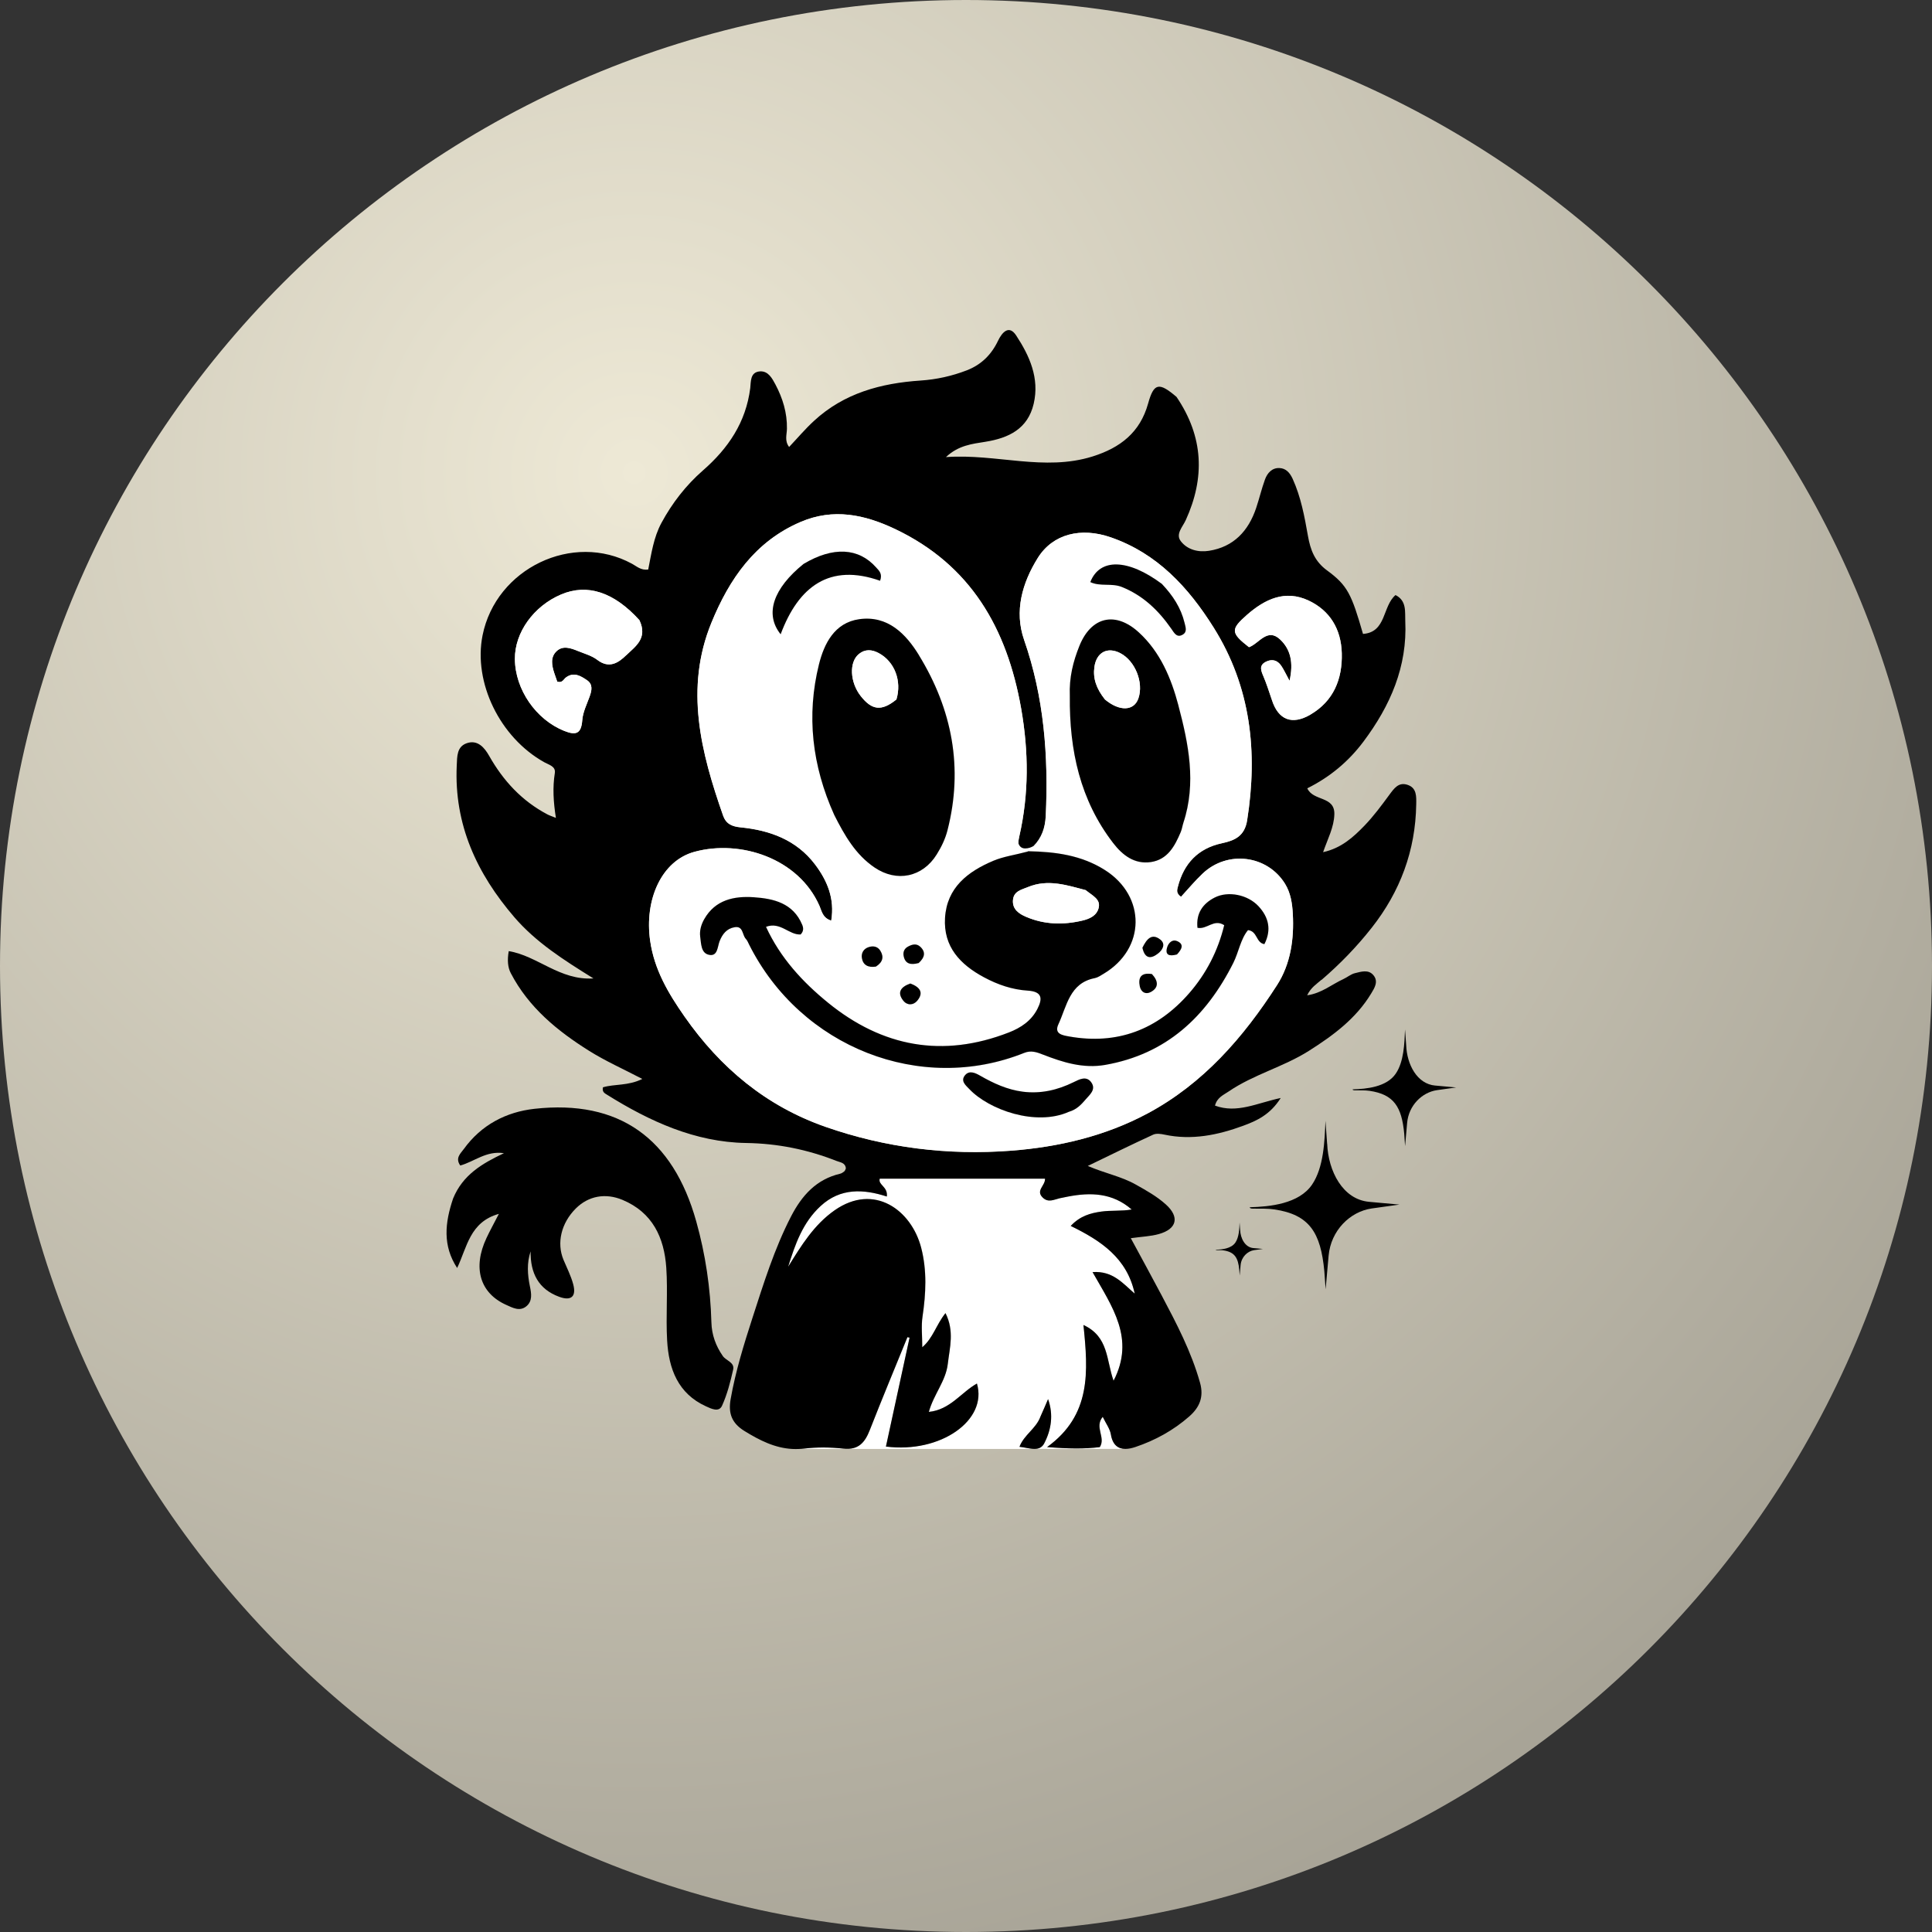 <svg xmlns="http://www.w3.org/2000/svg" viewBox="0 0 600 600" fill="none">
    <rect x="0" y="0" width="600" height="600" fill="#333333" stroke="none"/>
    <path d="M300 600C465.685 600 600 465.685 600 300C600 134.315 465.685 0 300 0C134.315 0 0 134.315 0 300C0 465.685 134.315 600 300 600Z" fill="url(#paint0_radial_440_36)"/>
    <g transform="matrix(5,0,0,5,50,50)">
        <path d="M38.487 29.396C37.47 28.129 38.044 26.535 39.911 25.026C41.749 23.931 43.33 24.021 44.416 25.243C44.592 25.442 44.824 25.621 44.665 26.072C41.538 24.968 39.598 26.416 38.487 29.396Z" fill="white"/>
        <path d="M44.68 49.055C44.906 49.425 44.846 49.756 44.407 50.037C43.907 50.114 43.602 49.931 43.533 49.508C43.481 49.191 43.645 48.915 43.978 48.819C44.255 48.736 44.521 48.792 44.68 49.053V49.055Z" fill="white"/>
        <path d="M46.973 52.156C46.73 52.447 46.35 52.462 46.105 52.154C45.71 51.657 45.927 51.303 46.541 51.087C47.147 51.31 47.388 51.656 46.973 52.156Z" fill="white"/>
        <path d="M47.059 49.816C46.569 49.948 46.232 49.875 46.129 49.393C46.075 49.134 46.163 48.919 46.404 48.791C46.658 48.655 46.92 48.583 47.16 48.804C47.511 49.132 47.446 49.463 47.059 49.818V49.816Z" fill="white"/>
        <path d="M47.079 30.696C46.271 29.377 45.144 28.214 43.376 28.458C41.83 28.671 41.186 29.988 40.868 31.262C40.079 34.435 40.436 37.555 41.816 40.617C42.469 41.91 43.148 43.087 44.317 43.88C45.693 44.817 47.304 44.488 48.183 43.068C48.471 42.605 48.708 42.12 48.847 41.582C49.847 37.687 49.135 34.056 47.077 30.698L47.079 30.696ZM45.677 33.446C44.745 34.203 44.149 34.106 43.462 33.232C42.789 32.375 42.731 31.119 43.352 30.618C43.743 30.303 44.166 30.341 44.584 30.567C45.568 31.096 46.025 32.297 45.678 33.446H45.677Z" fill="white"/>
        <path d="M57.786 57.236C58.095 57.68 57.674 58.005 57.423 58.298C57.162 58.602 56.877 58.916 56.386 59.059C54.341 59.971 51.431 58.938 50.21 57.652C49.991 57.422 49.634 57.146 49.941 56.783C50.212 56.46 50.59 56.651 50.878 56.815C51.708 57.291 52.568 57.686 53.524 57.809C54.633 57.95 55.673 57.712 56.675 57.221C57.023 57.05 57.478 56.794 57.784 57.236H57.786Z" fill="white"/>
        <path d="M61.549 50.5C61.968 50.949 61.97 51.352 61.478 51.616C61.158 51.79 60.872 51.622 60.797 51.265C60.691 50.738 60.852 50.39 61.549 50.5Z" fill="white"/>
        <path d="M61.923 49.227C61.499 49.561 61.11 49.571 60.958 48.866C61.22 48.33 61.538 47.937 62.073 48.362C62.425 48.643 62.204 49.01 61.923 49.229V49.227Z" fill="white"/>
        <path d="M63.107 48.452C63.565 48.649 63.403 48.964 63.102 49.285C62.623 49.416 62.344 49.325 62.499 48.826C62.584 48.562 62.817 48.33 63.109 48.452H63.107Z" fill="white"/>
        <path d="M63.195 33.823C62.752 32.146 62.075 30.509 60.741 29.285C59.286 27.948 57.775 28.293 57.04 30.127C56.655 31.087 56.401 32.074 56.449 33.223C56.412 36.622 57.096 39.708 59.142 42.365C59.718 43.115 60.463 43.695 61.484 43.544C62.526 43.387 62.967 42.554 63.335 41.685C63.414 41.499 63.442 41.289 63.504 41.096C64.317 38.633 63.822 36.199 63.193 33.825L63.195 33.823ZM60.708 33.377C60.435 34.169 59.537 34.201 58.632 33.447C58.095 32.771 57.878 32.142 57.975 31.428C58.104 30.512 58.789 30.154 59.587 30.571C60.508 31.051 61.046 32.395 60.708 33.377Z" fill="white"/>
        <path d="M59.688 26.459C59.049 26.199 58.346 26.446 57.721 26.154C58.304 24.654 60.055 24.696 62.161 26.261C62.853 26.992 63.348 27.753 63.573 28.679C63.64 28.954 63.752 29.245 63.461 29.415C63.09 29.634 62.926 29.304 62.752 29.055C61.959 27.914 61.001 26.99 59.687 26.459H59.688Z" fill="white"/>
        <path d="M68.168 46.288C67.498 45.567 66.283 45.323 65.447 45.748C64.71 46.124 64.282 46.726 64.377 47.627C64.968 47.75 65.394 47.049 66.038 47.465C65.653 49.055 64.923 50.471 63.868 51.684C61.888 53.96 59.391 54.911 56.395 54.375C56.015 54.305 55.456 54.23 55.737 53.625C56.262 52.498 56.428 51.057 58.001 50.753C58.192 50.713 58.372 50.587 58.547 50.483C61.168 48.925 61.19 45.672 58.637 44.046C57.162 43.108 55.546 42.906 53.874 42.872C53.868 42.873 53.853 42.881 53.814 42.896C53.055 43.102 52.331 43.196 51.684 43.47C50.117 44.135 48.811 45.127 48.697 47.011C48.587 48.807 49.645 49.914 51.123 50.704C51.974 51.161 52.875 51.469 53.829 51.529C54.736 51.586 54.768 52.018 54.433 52.67C54.057 53.404 53.41 53.837 52.667 54.126C48.564 55.724 44.811 55.034 41.426 52.277C39.843 50.987 38.467 49.497 37.578 47.567C38.471 47.229 39.011 48.084 39.727 48.041C39.926 47.84 39.905 47.627 39.825 47.438C39.262 46.088 38.044 45.812 36.816 45.729C35.603 45.646 34.425 45.884 33.741 47.091C33.557 47.416 33.44 47.791 33.49 48.179C33.55 48.613 33.537 49.193 34.023 49.302C34.582 49.431 34.558 48.807 34.697 48.456C34.874 48.011 35.138 47.678 35.618 47.593C36.174 47.493 36.092 48.071 36.325 48.316C36.417 48.411 36.468 48.549 36.529 48.67C39.74 55.065 47.197 57.973 53.62 55.395C54.042 55.227 54.392 55.35 54.786 55.505C56.023 55.986 57.276 56.381 58.643 56.143C62.436 55.478 64.916 53.163 66.605 49.803C66.941 49.127 67.053 48.33 67.515 47.771C68.11 47.837 68.001 48.556 68.533 48.641C68.989 47.75 68.798 46.964 68.166 46.286L68.168 46.288ZM53.745 46.951C53.311 46.768 52.866 46.488 52.918 45.901C52.967 45.351 53.44 45.266 53.851 45.096C55.082 44.588 56.251 44.977 57.431 45.287C57.887 45.652 58.381 45.863 58.235 46.405C58.108 46.877 57.682 47.07 57.233 47.176C56.045 47.457 54.871 47.431 53.743 46.949L53.745 46.951Z" fill="white"/>
        <path d="M59.905 79.994H54.252C54.504 79.994 54.719 79.915 54.863 79.645C55.297 78.81 55.445 77.87 55.101 76.903C54.957 77.239 54.813 77.577 54.633 77.977C54.356 78.74 53.616 79.105 53.324 79.866C53.642 79.896 53.971 79.996 54.254 79.996H39.634C39.74 79.994 39.845 79.983 39.954 79.972C40.756 79.877 41.586 79.888 42.392 79.975C43.326 80.074 43.726 79.6 44.031 78.818C44.786 76.886 45.585 74.974 46.367 73.054C46.412 73.061 46.455 73.073 46.499 73.082C46.011 75.333 45.521 77.584 45.031 79.847C48.431 80.281 51.358 78.206 50.683 75.932C49.701 76.481 49.026 77.56 47.697 77.694C47.999 76.597 48.751 75.783 48.875 74.706C48.992 73.69 49.294 72.682 48.731 71.558C48.147 72.289 47.968 73.095 47.289 73.679C47.289 72.978 47.216 72.364 47.304 71.777C47.519 70.342 47.588 68.918 47.221 67.501C46.617 65.161 44.306 63.454 41.848 65.169C40.562 66.068 39.769 67.369 38.959 68.676C39.393 67.288 39.858 65.935 40.977 64.906C42.206 63.773 43.634 63.847 45.087 64.317C45.164 63.697 44.534 63.605 44.646 63.208H54.914C54.929 63.654 54.315 63.939 54.77 64.381C55.116 64.717 55.464 64.508 55.817 64.426C55.982 64.389 56.148 64.356 56.316 64.324C57.74 64.047 59.103 64.081 60.296 65.123C59.66 65.233 59.021 65.165 58.404 65.252C57.76 65.344 57.102 65.51 56.509 66.143C58.385 67.059 60.006 68.134 60.483 70.347C59.739 69.703 59.123 68.923 57.865 69.01C59.082 71.165 60.526 73.139 59.17 75.758C58.71 74.47 58.873 73.02 57.3 72.296C57.597 75.188 57.792 77.894 55.041 79.879C56.358 79.983 57.358 80 58.318 79.881C58.703 79.275 57.962 78.651 58.499 78C58.703 78.423 58.946 78.742 59.004 79.09C59.116 79.775 59.479 79.992 59.905 79.992H59.909L59.905 79.994Z" fill="white"/>
        <path d="M72.43 61.04L72.326 59.611C72.277 60.887 72.217 62.513 71.495 63.577C70.678 64.781 68.854 64.951 67.627 64.984C67.618 65.086 67.848 65.07 67.91 65.07C68.332 65.078 68.727 65.055 69.155 65.12C71.338 65.444 72.03 66.562 72.256 68.95L72.337 70.083L72.522 68C72.66 66.428 73.855 65.257 75.192 65.061L76.922 64.819L75.035 64.647C73.401 64.5 72.501 62.744 72.434 61.044L72.43 61.04Z" fill="black"/>
        <path d="M79.142 57.427C78.011 57.325 77.388 56.111 77.341 54.932L77.269 53.941C77.235 54.825 77.194 55.952 76.692 56.687C76.126 57.522 74.863 57.639 74.014 57.661C74.009 57.731 74.168 57.722 74.209 57.722C74.502 57.727 74.775 57.712 75.071 57.754C76.582 57.979 77.061 58.751 77.218 60.406L77.272 61.189L77.399 59.748C77.495 58.66 78.321 57.85 79.247 57.712L80.444 57.544L79.137 57.425L79.142 57.427Z" fill="black"/>
        <path d="M67.025 66.379L66.993 65.93C66.978 66.332 66.958 66.844 66.732 67.178C66.474 67.558 65.899 67.611 65.514 67.622C65.51 67.654 65.585 67.65 65.604 67.65C65.737 67.652 65.86 67.645 65.997 67.665C66.685 67.767 66.902 68.119 66.973 68.872L66.999 69.229L67.057 68.574C67.102 68.079 67.478 67.711 67.897 67.648L68.441 67.573L67.846 67.52C67.332 67.473 67.048 66.921 67.027 66.385L67.025 66.379Z" fill="black"/>
        <path d="M72.09 50.858C73.229 49.878 74.272 48.804 75.202 47.621C76.967 45.378 77.921 42.832 77.964 39.956C77.972 39.474 78.002 38.941 77.429 38.749C76.865 38.558 76.588 38.972 76.288 39.376C75.804 40.033 75.314 40.698 74.749 41.283C74.057 41.999 73.313 42.679 72.18 42.93C72.475 42.08 72.855 41.387 72.879 40.579C72.911 39.423 71.566 39.782 71.198 38.964C72.595 38.269 73.756 37.306 74.689 36.059C76.352 33.838 77.42 31.408 77.284 28.567C77.257 28.014 77.388 27.319 76.679 26.96C75.856 27.657 76.122 29.27 74.658 29.374C73.951 26.92 73.706 26.365 72.421 25.426C71.658 24.866 71.394 24.161 71.239 23.288C71.026 22.082 70.803 20.869 70.287 19.736C70.109 19.351 69.866 19.088 69.468 19.071C69.004 19.052 68.714 19.383 68.568 19.787C68.359 20.363 68.219 20.965 68.024 21.547C67.541 22.988 66.621 23.97 65.091 24.212C64.433 24.318 63.749 24.148 63.341 23.613C63.001 23.171 63.462 22.722 63.651 22.303C64.848 19.674 64.762 17.139 63.077 14.654C61.977 13.713 61.665 13.789 61.31 15.067C60.81 16.865 59.578 17.811 57.867 18.35C54.858 19.294 51.88 18.166 48.755 18.391C49.535 17.655 50.384 17.572 51.216 17.438C52.641 17.207 53.838 16.648 54.205 15.075C54.575 13.483 53.943 12.095 53.114 10.833C52.662 10.146 52.232 10.661 51.992 11.16C51.575 12.036 50.947 12.654 50.047 13.003C49.123 13.358 48.172 13.57 47.182 13.636C44.727 13.8 42.426 14.414 40.556 16.144C40.015 16.64 39.538 17.207 39.013 17.762C38.719 17.377 38.873 16.988 38.878 16.635C38.897 15.643 38.615 14.733 38.164 13.881C37.964 13.509 37.722 13.035 37.205 13.067C36.578 13.109 36.645 13.721 36.599 14.106C36.329 16.236 35.23 17.849 33.664 19.217C32.607 20.14 31.749 21.245 31.079 22.486C30.593 23.389 30.455 24.407 30.262 25.375C29.802 25.436 29.548 25.173 29.256 25.017C25.585 23.013 20.804 25.302 19.972 29.466C19.389 32.39 21.046 35.803 23.802 37.342C24.094 37.506 24.528 37.597 24.461 38.016C24.319 38.913 24.371 39.804 24.528 40.8C24.24 40.685 24.115 40.645 23.999 40.583C22.418 39.75 21.263 38.503 20.382 36.947C20.101 36.45 19.675 35.927 18.994 36.161C18.369 36.377 18.396 36.985 18.369 37.548C18.199 41.221 19.622 44.264 21.949 46.972C23.296 48.534 25.001 49.618 26.86 50.772C24.773 50.91 23.38 49.365 21.599 49.076C21.5 49.637 21.541 50.092 21.725 50.443C22.835 52.577 24.622 54.035 26.595 55.272C27.608 55.907 28.714 56.398 29.896 57.015C29.013 57.454 28.175 57.318 27.449 57.535C27.388 57.826 27.56 57.905 27.698 57.992C30.352 59.652 33.182 60.942 36.331 60.993C38.313 61.023 40.146 61.397 41.955 62.107C42.191 62.2 42.508 62.213 42.538 62.574C42.505 62.638 42.49 62.713 42.443 62.753C42.366 62.817 42.276 62.88 42.181 62.902C40.706 63.25 39.81 64.245 39.133 65.554C38.095 67.567 37.429 69.72 36.735 71.862C36.2 73.516 35.684 75.182 35.381 76.904C35.228 77.766 35.437 78.387 36.236 78.88C37.184 79.464 38.128 79.941 39.219 79.998C39.353 80.004 39.49 80.006 39.628 79.998C39.735 79.996 39.84 79.985 39.948 79.974C40.75 79.879 41.581 79.89 42.387 79.977C43.318 80.076 43.72 79.602 44.025 78.82C44.781 76.888 45.579 74.976 46.361 73.055C46.406 73.063 46.449 73.074 46.494 73.084C46.006 75.335 45.518 77.586 45.026 79.849C48.426 80.283 51.353 78.208 50.678 75.934C49.696 76.483 49.021 77.562 47.691 77.696C47.994 76.599 48.746 75.785 48.869 74.708C48.987 73.692 49.288 72.683 48.725 71.56C48.142 72.291 47.962 73.097 47.283 73.681C47.283 72.98 47.21 72.366 47.298 71.779C47.511 70.343 47.582 68.919 47.216 67.503C46.612 65.163 44.3 63.456 41.843 65.171C40.556 66.07 39.763 67.371 38.953 68.678C39.387 67.29 39.853 65.937 40.971 64.908C42.2 63.775 43.629 63.849 45.082 64.319C45.159 63.699 44.528 63.607 44.641 63.21H54.908C54.923 63.656 54.31 63.941 54.764 64.383C55.11 64.719 55.458 64.51 55.811 64.428C55.976 64.391 56.142 64.358 56.311 64.326C57.734 64.049 59.097 64.083 60.291 65.125C59.655 65.235 59.015 65.167 58.398 65.254C57.755 65.346 57.096 65.512 56.503 66.145C58.379 67.061 60.001 68.136 60.478 70.349C59.733 69.705 59.118 68.925 57.859 69.012C59.077 71.167 60.521 73.141 59.165 75.76C58.705 74.472 58.867 73.022 57.294 72.298C57.592 75.19 57.786 77.896 55.035 79.881C56.35 79.985 57.352 80.002 58.31 79.883C58.695 79.277 57.955 78.653 58.491 78.002C58.695 78.425 58.938 78.744 58.996 79.091C59.109 79.777 59.471 79.994 59.898 79.994C60.098 79.994 60.309 79.947 60.519 79.877C61.742 79.466 62.877 78.846 63.865 77.979C64.508 77.416 64.785 76.765 64.536 75.883C63.995 73.956 63.077 72.206 62.151 70.457C61.538 69.299 60.91 68.151 60.236 66.906C60.923 66.81 61.465 66.793 61.974 66.651C63.107 66.336 63.281 65.586 62.406 64.804C61.849 64.304 61.194 63.939 60.541 63.573C59.658 63.072 58.656 62.887 57.564 62.419C59.034 61.709 60.322 61.074 61.63 60.474C61.826 60.385 62.105 60.426 62.333 60.475C64.025 60.838 65.651 60.5 67.22 59.922C68.033 59.622 68.884 59.25 69.548 58.198C68.065 58.513 66.838 59.176 65.466 58.672C65.594 58.166 65.987 58.016 66.313 57.794C67.865 56.734 69.715 56.273 71.299 55.269C72.8 54.317 74.22 53.274 75.165 51.71C75.37 51.372 75.634 50.966 75.307 50.573C74.996 50.199 74.546 50.352 74.16 50.445C73.906 50.505 73.685 50.7 73.438 50.813C72.722 51.14 72.094 51.691 71.19 51.82C71.422 51.333 71.778 51.119 72.079 50.855L72.082 50.86L72.09 50.858ZM28.897 30.694C28.409 31.174 27.833 31.549 27.098 30.985C26.757 30.724 26.308 30.603 25.901 30.437C25.456 30.256 24.96 30.07 24.564 30.452C24.175 30.824 24.272 31.332 24.427 31.806C24.489 31.995 24.558 32.182 24.61 32.335C24.934 32.444 25.003 32.184 25.158 32.074C25.645 31.719 26.071 31.984 26.462 32.25C26.841 32.509 26.757 32.89 26.621 33.268C26.447 33.749 26.204 34.231 26.166 34.73C26.103 35.589 25.766 35.684 25.044 35.396C23.299 34.7 21.994 32.834 21.981 30.93C21.968 29.289 23.146 27.647 24.85 26.924C26.479 26.233 28.13 26.773 29.714 28.518C30.253 29.657 29.451 30.155 28.897 30.698V30.694ZM69.318 51.189C67.229 54.439 64.734 57.306 61.28 59.157C58.632 60.574 55.748 61.244 52.8 61.471C48.878 61.769 45.011 61.295 41.278 59.99C37.595 58.706 34.745 56.328 32.514 53.131C31.51 51.693 30.642 50.235 30.384 48.437C30.015 45.882 31.087 43.461 33.137 42.906C35.989 42.129 39.602 43.308 40.902 46.265C41.042 46.581 41.087 47.01 41.631 47.179C41.859 45.805 41.379 44.681 40.616 43.676C39.464 42.163 37.816 41.566 36.008 41.387C35.469 41.334 35.1 41.176 34.917 40.66C33.541 36.735 32.518 32.764 34.191 28.677C35.299 25.965 36.903 23.627 39.725 22.42C41.764 21.549 43.7 21.957 45.605 22.863C50.289 25.094 52.546 29.015 53.427 34.008C53.896 36.69 53.913 39.31 53.313 41.942C53.204 42.414 53.197 42.755 53.769 42.834C53.874 42.86 53.881 42.864 53.881 42.868C54.642 42.343 54.914 41.578 54.955 40.669C55.129 36.947 54.848 33.3 53.61 29.746C52.986 27.955 53.498 26.199 54.461 24.654C55.398 23.158 57.145 22.735 58.991 23.375C61.873 24.371 63.814 26.477 65.387 28.985C67.699 32.675 68.132 36.705 67.465 40.941C67.309 41.933 66.704 42.205 65.896 42.377C64.424 42.692 63.532 43.627 63.16 45.083C63.111 45.272 63.04 45.487 63.358 45.701C63.792 45.23 64.216 44.719 64.695 44.264C66.24 42.796 68.712 43.109 69.816 44.892C70.169 45.465 70.264 46.118 70.3 46.755C70.386 48.315 70.171 49.861 69.32 51.187V51.191L69.318 51.189ZM69.006 33.498C68.8 32.892 68.654 32.435 68.467 31.995C68.325 31.659 68.19 31.336 68.604 31.115C68.985 30.911 69.335 30.988 69.582 31.353C69.733 31.576 69.846 31.823 70.096 32.284C70.352 31.155 70.16 30.327 69.505 29.714C68.71 28.969 68.196 29.984 67.577 30.199C66.436 29.309 66.423 29.09 67.457 28.184C68.574 27.207 69.825 26.62 71.274 27.298C72.612 27.925 73.3 29.083 73.341 30.573C73.384 32.186 72.827 33.546 71.398 34.382C70.244 35.058 69.4 34.709 69.004 33.498H69.006Z" fill="black"/>
        <path d="M71.402 34.382C70.248 35.058 69.404 34.709 69.008 33.498C68.802 32.892 68.656 32.435 68.467 31.995C68.325 31.659 68.19 31.336 68.604 31.115C68.985 30.911 69.335 30.988 69.582 31.353C69.733 31.576 69.846 31.823 70.096 32.284C70.352 31.155 70.16 30.329 69.505 29.714C68.71 28.97 68.196 29.984 67.577 30.199C66.436 29.309 66.423 29.09 67.457 28.184C68.574 27.207 69.825 26.62 71.275 27.298C72.612 27.925 73.3 29.083 73.341 30.571C73.384 32.184 72.827 33.544 71.398 34.38H71.4L71.402 34.382Z" fill="white"/>
        <path d="M28.897 30.694C28.409 31.174 27.833 31.549 27.098 30.985C26.757 30.724 26.308 30.603 25.901 30.437C25.456 30.256 24.96 30.071 24.564 30.452C24.175 30.824 24.272 31.332 24.427 31.806C24.489 31.995 24.558 32.182 24.61 32.335C24.934 32.445 25.003 32.184 25.158 32.074C25.645 31.719 26.071 31.984 26.462 32.25C26.841 32.509 26.757 32.89 26.621 33.268C26.447 33.75 26.204 34.231 26.166 34.73C26.103 35.589 25.766 35.684 25.044 35.397C23.299 34.7 21.994 32.834 21.981 30.93C21.968 29.289 23.146 27.648 24.85 26.924C26.479 26.233 28.13 26.773 29.714 28.518C30.253 29.657 29.451 30.156 28.897 30.698V30.694Z" fill="white"/>
        <path d="M39.724 22.42C41.762 21.547 43.698 21.957 45.604 22.864C50.287 25.094 52.544 29.013 53.425 34.008C53.894 36.688 53.911 39.308 53.311 41.942C53.273 42.107 53.247 42.256 53.255 42.383C53.26 42.396 53.264 42.411 53.272 42.424C53.301 42.496 53.346 42.564 53.41 42.615C53.472 42.664 53.556 42.698 53.678 42.698C53.876 42.698 54.051 42.632 54.192 42.549C54.687 42.052 54.921 41.406 54.953 40.668C55.125 36.947 54.846 33.298 53.608 29.744C52.984 27.953 53.496 26.197 54.459 24.652C55.396 23.154 57.143 22.733 58.989 23.373C61.871 24.369 63.812 26.473 65.385 28.983C67.697 32.673 68.129 36.703 67.463 40.94C67.309 41.931 66.702 42.201 65.894 42.375C64.422 42.692 63.53 43.623 63.158 45.081C63.109 45.27 63.038 45.486 63.356 45.699C63.79 45.227 64.214 44.715 64.693 44.262C66.238 42.794 68.71 43.108 69.814 44.891C70.167 45.463 70.264 46.116 70.298 46.755V46.758C70.382 48.318 70.169 49.865 69.316 51.191C67.227 54.441 64.732 57.308 61.278 59.159C58.63 60.575 55.746 61.246 52.798 61.473C48.877 61.771 45.011 61.297 41.276 59.992C37.593 58.706 34.743 56.33 32.512 53.133C31.508 51.695 30.642 50.237 30.382 48.441C30.013 45.884 31.085 43.465 33.135 42.909C35.987 42.133 39.6 43.312 40.898 46.269C41.038 46.585 41.083 47.013 41.628 47.183C41.856 45.81 41.375 44.685 40.612 43.68C39.46 42.167 37.812 41.57 36.004 41.391C35.463 41.338 35.097 41.179 34.912 40.662C33.535 36.736 32.512 32.766 34.186 28.679C35.295 25.967 36.9 23.628 39.722 22.422L39.724 22.42ZM50.878 56.815C50.592 56.651 50.212 56.46 49.941 56.783C49.634 57.146 49.991 57.422 50.21 57.652C51.431 58.936 54.341 59.971 56.386 59.059C56.877 58.916 57.164 58.602 57.423 58.298C57.674 58.005 58.095 57.68 57.786 57.236C57.48 56.794 57.025 57.051 56.677 57.221C55.675 57.712 54.635 57.952 53.526 57.809C52.568 57.686 51.71 57.293 50.88 56.815H50.878ZM53.876 42.872C53.876 42.872 53.855 42.881 53.816 42.896C53.056 43.102 52.335 43.197 51.686 43.47C50.118 44.135 48.813 45.127 48.699 47.011C48.589 48.808 49.649 49.914 51.125 50.704C51.975 51.161 52.877 51.469 53.831 51.529C54.738 51.584 54.77 52.018 54.437 52.67C54.061 53.404 53.412 53.839 52.671 54.126C48.568 55.724 44.814 55.034 41.429 52.277C39.847 50.987 38.471 49.497 37.582 47.567C38.474 47.227 39.013 48.084 39.731 48.041C39.929 47.841 39.909 47.627 39.828 47.438C39.267 46.088 38.048 45.812 36.819 45.729C35.607 45.646 34.429 45.884 33.745 47.091C33.561 47.416 33.443 47.791 33.494 48.179C33.554 48.613 33.541 49.193 34.027 49.302C34.586 49.429 34.562 48.806 34.7 48.456C34.876 48.011 35.142 47.68 35.622 47.593C36.178 47.493 36.097 48.069 36.329 48.316C36.421 48.411 36.471 48.549 36.533 48.67C39.744 55.066 47.201 57.975 53.623 55.397C54.046 55.229 54.396 55.352 54.79 55.507C56.025 55.988 57.278 56.383 58.647 56.145C62.44 55.48 64.919 53.165 66.608 49.805C66.945 49.129 67.057 48.332 67.517 47.773C68.112 47.839 68.003 48.558 68.535 48.643C68.991 47.75 68.8 46.964 68.168 46.288C67.498 45.567 66.283 45.321 65.447 45.748C64.71 46.126 64.282 46.726 64.379 47.627C64.97 47.75 65.396 47.049 66.04 47.465C65.654 49.053 64.923 50.471 63.87 51.684C61.892 53.96 59.393 54.912 56.397 54.375C56.015 54.305 55.458 54.23 55.738 53.623C56.264 52.498 56.43 51.055 58.003 50.751C58.194 50.711 58.374 50.585 58.549 50.481C61.17 48.923 61.192 45.671 58.639 44.044C57.162 43.106 55.548 42.904 53.876 42.87V42.872ZM46.541 51.085C45.927 51.3 45.71 51.656 46.105 52.152C46.35 52.46 46.73 52.445 46.973 52.154C47.39 51.652 47.148 51.308 46.541 51.085ZM61.549 50.5C60.853 50.39 60.691 50.74 60.797 51.265C60.87 51.622 61.158 51.79 61.478 51.616C61.97 51.352 61.968 50.949 61.549 50.5ZM44.68 49.055C44.521 48.794 44.255 48.738 43.978 48.821C43.645 48.917 43.479 49.191 43.533 49.51C43.602 49.933 43.909 50.116 44.407 50.039C44.846 49.758 44.906 49.427 44.68 49.057V49.055ZM47.16 48.804C46.92 48.583 46.658 48.655 46.404 48.791C46.163 48.919 46.075 49.134 46.129 49.393C46.232 49.875 46.569 49.948 47.059 49.816C47.444 49.461 47.511 49.13 47.16 48.802V48.804ZM62.071 48.362C61.538 47.937 61.218 48.328 60.956 48.866C61.108 49.572 61.495 49.563 61.921 49.229C62.2 49.01 62.423 48.645 62.071 48.362ZM63.107 48.453C62.815 48.33 62.582 48.562 62.498 48.826C62.342 49.323 62.623 49.414 63.1 49.285C63.401 48.964 63.563 48.649 63.105 48.453H63.107ZM47.079 30.696C46.271 29.377 45.144 28.214 43.378 28.458C41.83 28.671 41.186 29.988 40.868 31.262C40.079 34.435 40.436 37.557 41.816 40.617C42.469 41.908 43.148 43.085 44.317 43.88C45.693 44.817 47.304 44.488 48.183 43.068C48.471 42.605 48.708 42.12 48.847 41.582C49.849 37.687 49.133 34.056 47.077 30.698L47.079 30.696ZM60.743 29.285C59.286 27.95 57.777 28.295 57.044 30.127C56.659 31.088 56.404 32.074 56.453 33.223C56.416 36.622 57.1 39.708 59.146 42.365C59.722 43.115 60.466 43.693 61.487 43.544C62.529 43.387 62.971 42.554 63.339 41.686C63.419 41.499 63.446 41.289 63.509 41.096C64.323 38.634 63.827 36.199 63.199 33.825C62.754 32.148 62.078 30.511 60.745 29.287L60.743 29.285ZM62.163 26.263C60.055 24.699 58.306 24.656 57.723 26.155C58.347 26.448 59.051 26.201 59.69 26.459C61.003 26.99 61.963 27.914 62.755 29.055C62.929 29.304 63.094 29.634 63.464 29.415C63.756 29.247 63.644 28.954 63.577 28.679C63.352 27.753 62.856 26.99 62.165 26.261L62.163 26.263ZM44.416 25.243C43.33 24.021 41.749 23.931 39.911 25.026C38.042 26.533 37.47 28.129 38.487 29.396C39.598 26.414 41.538 24.968 44.665 26.072C44.824 25.621 44.592 25.442 44.416 25.243Z" fill="white"/>
        <path d="M34.897 74.228C34.459 73.598 34.206 72.908 34.186 72.128C34.126 70.002 33.821 67.918 33.245 65.864C31.798 60.691 28.444 58.288 23.198 58.87C21.44 59.065 19.895 59.864 18.809 61.367C18.603 61.65 18.261 61.926 18.588 62.392C19.454 62.156 20.206 61.459 21.3 61.627C19.94 62.272 18.747 62.97 18.143 64.44C17.634 65.951 17.483 67.365 18.394 68.757C19.011 67.469 19.177 65.9 20.986 65.395C20.679 65.992 20.432 66.436 20.217 66.895C19.346 68.744 19.808 70.317 21.44 71.048C21.837 71.225 22.274 71.473 22.686 71.141C23.088 70.816 23.004 70.338 22.914 69.898C22.764 69.171 22.714 68.455 22.957 67.724C22.938 69.082 23.449 70.077 24.734 70.547C25.48 70.821 25.807 70.529 25.603 69.767C25.463 69.244 25.211 68.751 24.999 68.247C24.564 67.201 24.857 65.969 25.762 65.063C26.555 64.272 27.614 64.088 28.665 64.527C30.53 65.307 31.257 66.867 31.384 68.746C31.485 70.245 31.351 71.762 31.437 73.263C31.536 75.016 32.108 76.557 33.847 77.348C34.175 77.498 34.654 77.739 34.848 77.311C35.168 76.604 35.366 75.832 35.538 75.069C35.639 74.616 35.099 74.519 34.895 74.225H34.897V74.228Z" fill="black"/>
        <path d="M54.861 79.645C54.719 79.917 54.504 79.994 54.25 79.994C53.967 79.994 53.636 79.896 53.32 79.864C53.612 79.103 54.353 78.74 54.629 77.975C54.809 77.575 54.953 77.237 55.097 76.901C55.443 77.87 55.295 78.81 54.861 79.643V79.645Z" fill="black"/>
        <path d="M68.168 46.288C67.498 45.567 66.283 45.323 65.447 45.748C64.71 46.124 64.282 46.726 64.377 47.627C64.968 47.75 65.394 47.049 66.038 47.465C65.653 49.055 64.923 50.471 63.868 51.684C61.888 53.96 59.391 54.911 56.395 54.375C56.015 54.305 55.456 54.23 55.737 53.625C56.262 52.498 56.428 51.057 58.001 50.753C58.192 50.713 58.372 50.587 58.547 50.483C61.168 48.925 61.19 45.672 58.637 44.046C57.162 43.108 55.546 42.906 53.874 42.872C53.868 42.873 53.853 42.881 53.814 42.896C53.055 43.102 52.331 43.196 51.684 43.47C50.117 44.135 48.811 45.127 48.697 47.011C48.587 48.807 49.645 49.914 51.123 50.704C51.974 51.161 52.875 51.469 53.829 51.529C54.736 51.586 54.768 52.018 54.433 52.67C54.057 53.404 53.41 53.837 52.667 54.126C48.564 55.724 44.811 55.034 41.426 52.277C39.843 50.987 38.467 49.497 37.578 47.567C38.471 47.229 39.011 48.084 39.727 48.041C39.926 47.84 39.905 47.627 39.825 47.438C39.262 46.088 38.044 45.812 36.816 45.729C35.603 45.646 34.425 45.884 33.741 47.091C33.557 47.416 33.44 47.791 33.49 48.179C33.55 48.613 33.537 49.193 34.023 49.302C34.582 49.431 34.558 48.807 34.697 48.456C34.874 48.011 35.138 47.678 35.618 47.593C36.174 47.493 36.092 48.071 36.325 48.316C36.417 48.411 36.468 48.549 36.529 48.67C39.74 55.065 47.197 57.973 53.62 55.395C54.042 55.227 54.392 55.35 54.786 55.505C56.023 55.986 57.276 56.381 58.643 56.143C62.436 55.478 64.916 53.163 66.605 49.803C66.941 49.127 67.053 48.33 67.515 47.771C68.11 47.837 68.001 48.556 68.533 48.641C68.989 47.75 68.798 46.964 68.166 46.286L68.168 46.288ZM53.745 46.951C53.311 46.768 52.866 46.488 52.918 45.901C52.967 45.351 53.44 45.266 53.851 45.096C55.082 44.588 56.251 44.977 57.431 45.287C57.887 45.652 58.381 45.863 58.235 46.405C58.108 46.877 57.682 47.07 57.233 47.176C56.045 47.457 54.871 47.431 53.743 46.949L53.745 46.951Z" fill="black"/>
        <path d="M58.237 46.405C58.11 46.877 57.684 47.07 57.235 47.178C56.047 47.459 54.873 47.433 53.745 46.951C53.311 46.768 52.868 46.488 52.918 45.901C52.967 45.351 53.44 45.266 53.851 45.096C55.082 44.588 56.251 44.977 57.431 45.287C57.887 45.652 58.381 45.863 58.235 46.405H58.237Z" fill="white"/>
        <path d="M47.079 30.696C46.271 29.377 45.144 28.214 43.376 28.458C41.83 28.671 41.186 29.988 40.868 31.262C40.079 34.435 40.436 37.555 41.816 40.617C42.469 41.91 43.148 43.087 44.317 43.88C45.693 44.817 47.304 44.488 48.183 43.068C48.471 42.605 48.708 42.12 48.847 41.582C49.847 37.687 49.135 34.056 47.077 30.698L47.079 30.696ZM45.677 33.446C44.745 34.203 44.149 34.106 43.462 33.232C42.789 32.375 42.731 31.119 43.352 30.618C43.743 30.303 44.166 30.341 44.584 30.567C45.568 31.096 46.025 32.297 45.678 33.446H45.677Z" fill="black"/>
        <path d="M45.677 33.446C44.743 34.203 44.147 34.106 43.46 33.232C42.787 32.375 42.729 31.119 43.35 30.618C43.741 30.303 44.164 30.341 44.583 30.567C45.566 31.096 46.023 32.297 45.677 33.446Z" fill="white"/>
        <path d="M63.195 33.823C62.752 32.146 62.075 30.509 60.741 29.285C59.286 27.948 57.775 28.293 57.04 30.127C56.655 31.087 56.401 32.074 56.449 33.223C56.412 36.622 57.096 39.708 59.142 42.365C59.718 43.115 60.463 43.695 61.484 43.544C62.526 43.387 62.967 42.554 63.335 41.685C63.414 41.499 63.442 41.289 63.504 41.096C64.317 38.633 63.822 36.199 63.193 33.825L63.195 33.823ZM60.708 33.377C60.435 34.169 59.537 34.201 58.632 33.447C58.095 32.771 57.878 32.142 57.975 31.428C58.104 30.512 58.789 30.154 59.587 30.571C60.508 31.051 61.046 32.395 60.708 33.377Z" fill="black"/>
        <path d="M60.708 33.377C60.435 34.169 59.537 34.201 58.632 33.447C58.095 32.771 57.878 32.142 57.975 31.428C58.104 30.512 58.789 30.154 59.587 30.571C60.508 31.051 61.046 32.395 60.708 33.377Z" fill="white"/>
        <path d="M57.425 58.296C57.163 58.6 56.879 58.913 56.387 59.057C54.343 59.969 51.433 58.936 50.212 57.65C49.993 57.42 49.636 57.144 49.943 56.781C50.214 56.458 50.592 56.649 50.88 56.813C51.71 57.289 52.57 57.684 53.526 57.807C54.635 57.948 55.675 57.711 56.677 57.219C57.025 57.048 57.48 56.793 57.786 57.234C58.095 57.678 57.674 58.003 57.423 58.296H57.425Z" fill="black"/>
        <path d="M44.665 26.072C41.536 24.968 39.598 26.416 38.487 29.396C37.47 28.129 38.044 26.535 39.911 25.026C41.749 23.931 43.33 24.021 44.416 25.243C44.592 25.442 44.824 25.621 44.665 26.072Z" fill="black"/>
        <path d="M63.462 29.417C63.092 29.636 62.928 29.306 62.754 29.056C61.961 27.916 61.003 26.992 59.688 26.461C59.049 26.201 58.346 26.448 57.721 26.155C58.304 24.656 60.055 24.697 62.161 26.263C62.853 26.994 63.348 27.755 63.573 28.68C63.64 28.956 63.752 29.247 63.461 29.417H63.462Z" fill="black"/>
        <path d="M44.407 50.037C43.907 50.114 43.602 49.931 43.533 49.508C43.481 49.191 43.645 48.915 43.978 48.819C44.255 48.736 44.521 48.792 44.68 49.053C44.906 49.423 44.846 49.754 44.407 50.035V50.037Z" fill="black"/>
        <path d="M47.059 49.816C46.569 49.948 46.232 49.875 46.129 49.393C46.075 49.134 46.163 48.919 46.404 48.791C46.658 48.655 46.92 48.583 47.16 48.804C47.511 49.132 47.446 49.463 47.059 49.818V49.816Z" fill="black"/>
        <path d="M46.973 52.156C46.73 52.447 46.35 52.462 46.105 52.154C45.71 51.657 45.927 51.303 46.541 51.087C47.147 51.31 47.388 51.656 46.973 52.156Z" fill="black"/>
        <path d="M61.923 49.227C61.499 49.561 61.11 49.571 60.958 48.866C61.22 48.33 61.538 47.937 62.073 48.362C62.425 48.643 62.204 49.01 61.923 49.229V49.227Z" fill="black"/>
        <path d="M61.476 51.616C61.157 51.79 60.87 51.622 60.795 51.265C60.689 50.738 60.85 50.39 61.547 50.5C61.966 50.949 61.968 51.352 61.476 51.616Z" fill="black"/>
        <path d="M63.102 49.283C62.623 49.414 62.344 49.323 62.499 48.825C62.584 48.56 62.817 48.328 63.109 48.451C63.567 48.647 63.404 48.962 63.103 49.283H63.102Z" fill="black"/>
    </g>
    <defs>
        <radialGradient id="paint0_radial_440_36" cx="0" cy="0" r="1" gradientUnits="userSpaceOnUse" gradientTransform="translate(196 143.5) rotate(54.167) scale(497.082)">
            <stop stop-color="#EEE9D6"/>
            <stop offset="1" stop-color="#A7A396" />
        </radialGradient>
    </defs>
</svg>